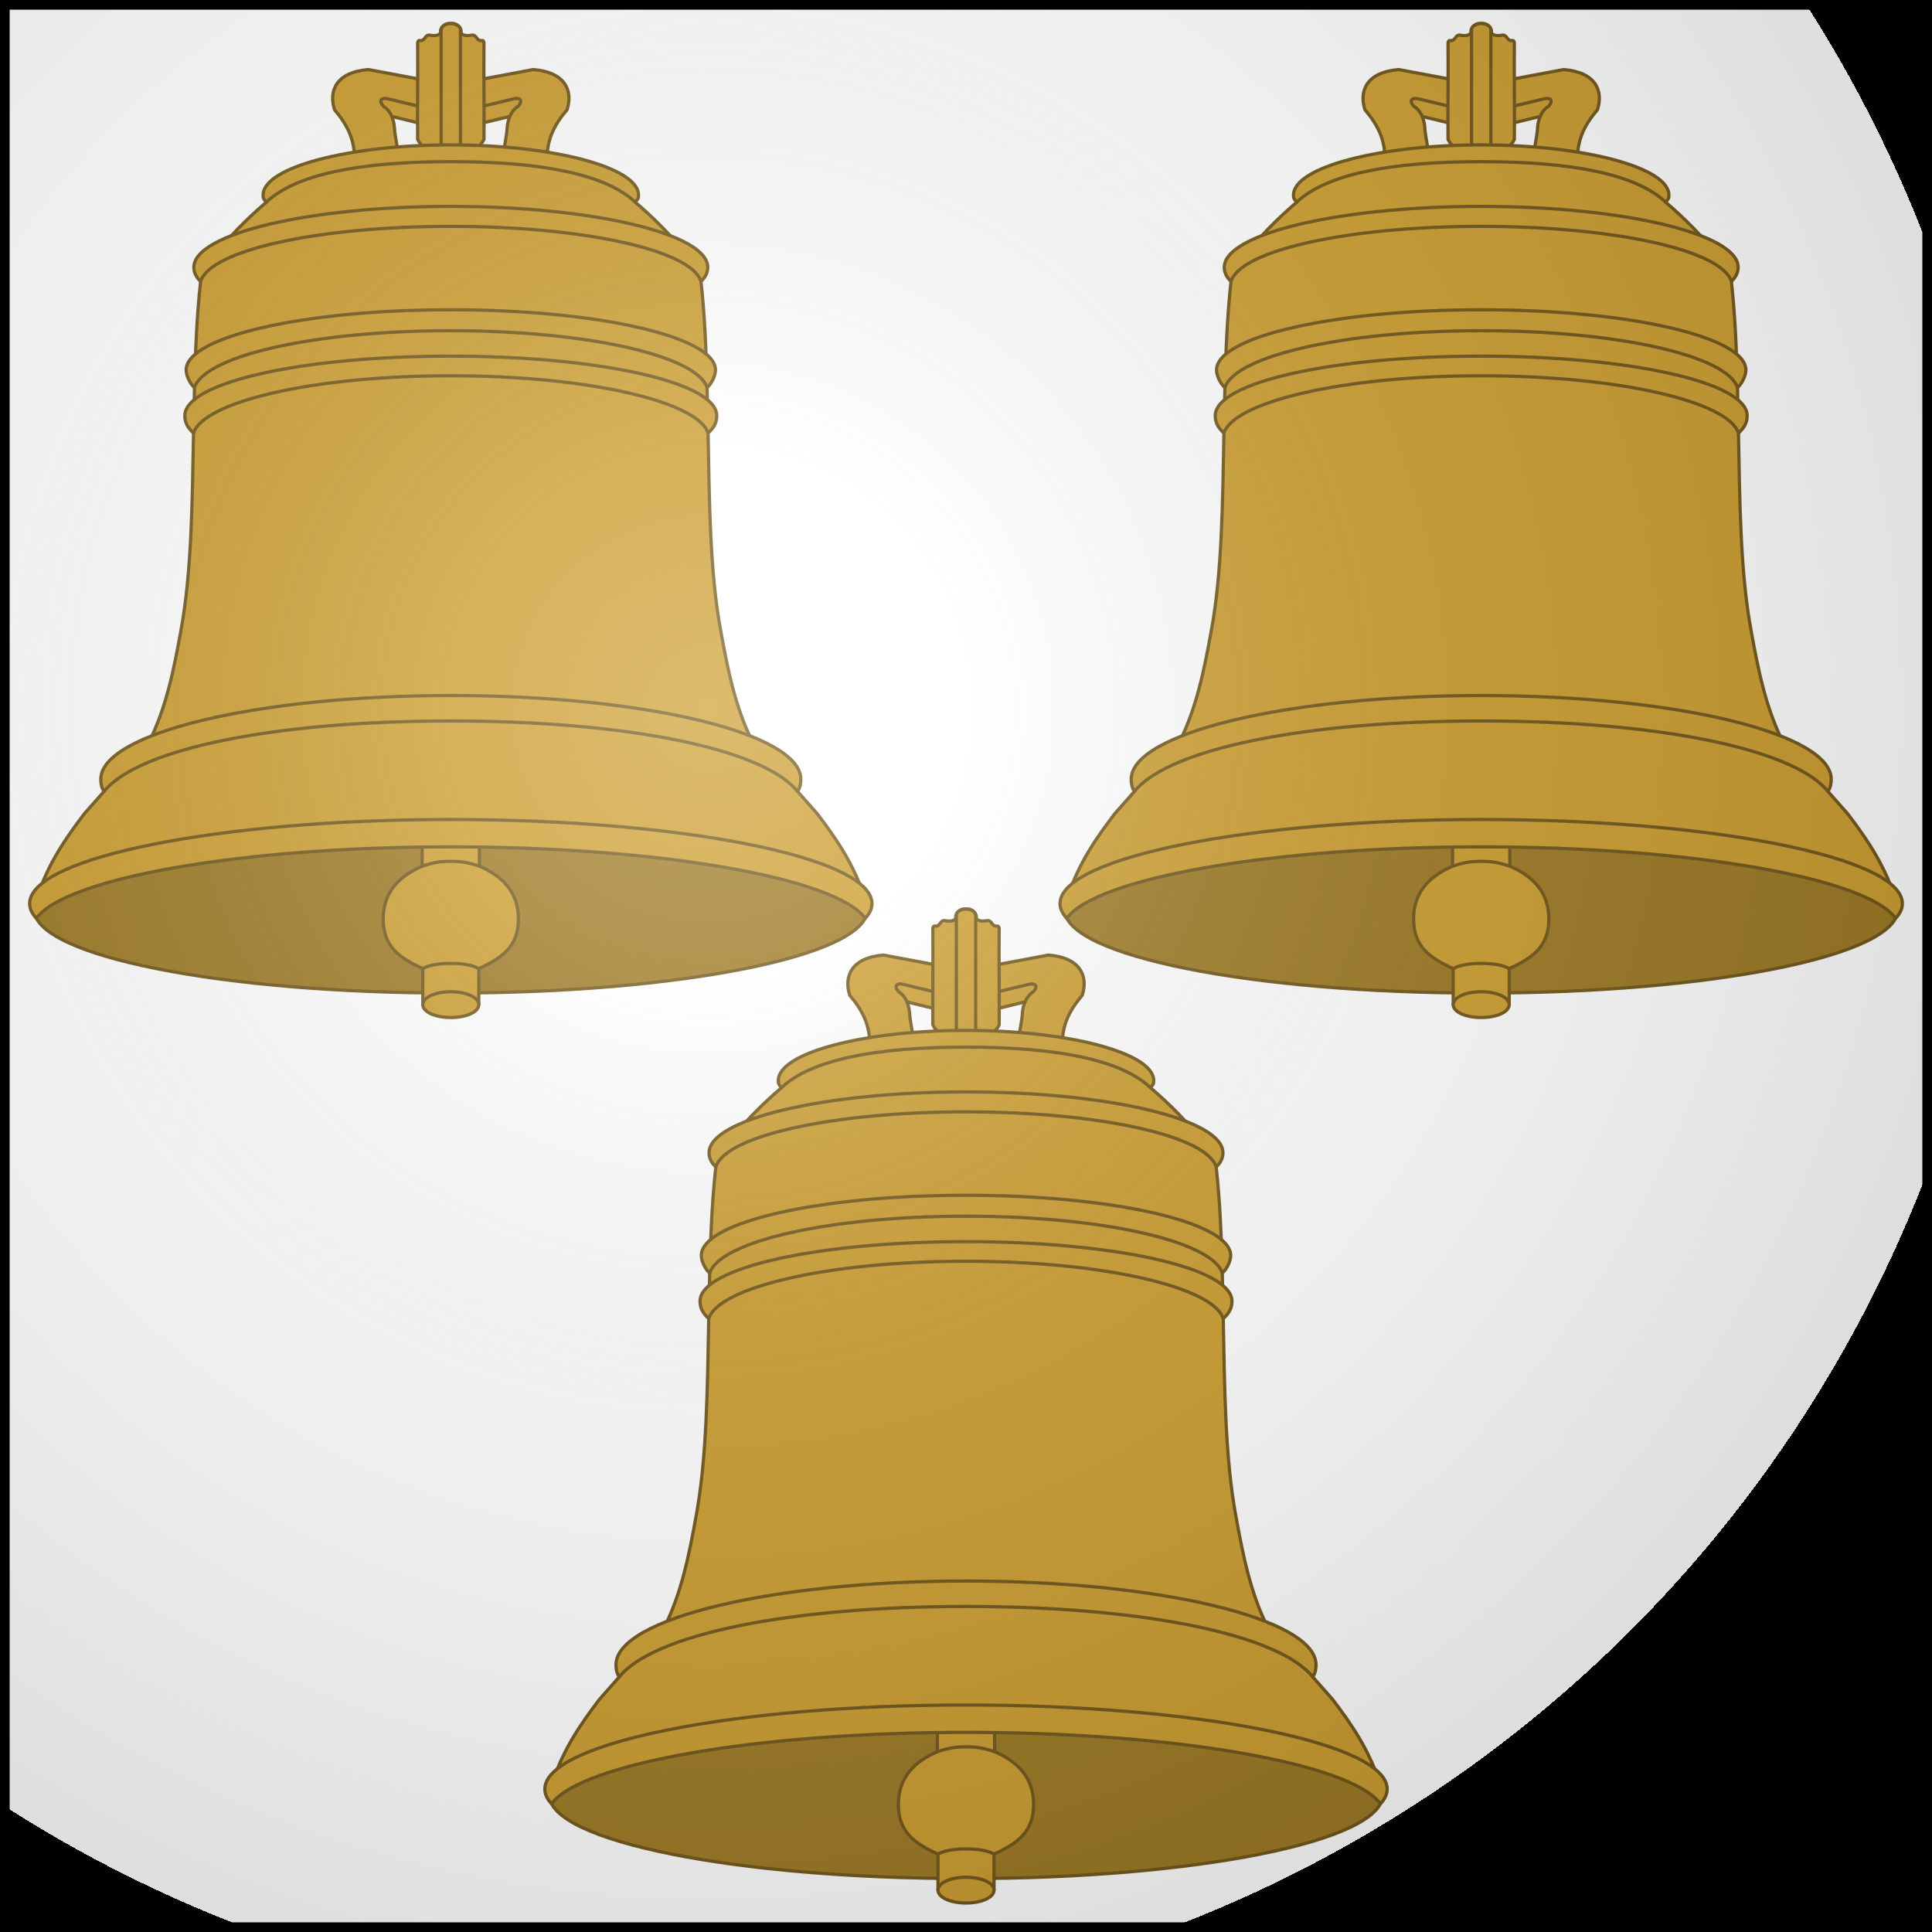 <?xml version="1.0" encoding="UTF-8"?>
<svg xmlns="http://www.w3.org/2000/svg" xmlns:xlink="http://www.w3.org/1999/xlink" width="600" height="600">
<rect width="100%" height="100%" fill="#333333" stroke="none"/>
<defs>
  <radialGradient id="rg" gradientUnits="userSpaceOnUse" cx="220" cy="220" r="405">
    <stop style="stop-color:#fff;stop-opacity:.3" offset="0"/>
    <stop style="stop-color:#fff;stop-opacity:.2" offset=".2"/>
    <stop style="stop-color:#666;stop-opacity:.1" offset=".6"/>
    <stop style="stop-color:#000;stop-opacity:.13" offset="1"/>
    <path id="shield" d="m 1.5,1.5 h 597 v 597 h -597 z" />
  </radialGradient>
</defs>
<use id="field" xlink:href="#shield" style="fill:#ffffff" />
<g id="bell" transform="translate(0,155)" style="fill:#cd9f32;stroke:#72581c;stroke-width:1;stroke-linecap:round;stroke-linejoin:round;">
  <path style="fill:#9e7b26;" d="m 429.4,402.5 c -0.1,14.3 -58,25.9 -129.4,25.9 -71.4,0 -129.3,-11.6 -129.4,-25.9 0.1,-14.3 58,-25.9 129.4,-25.9 71.4,0 129.3,11.6 129.4,25.9 z"/>
  <g>
    <path d="m 305.5,328 c 1.9,0 3.2,1.3 3.2,2.9 l 0.2,58.1 c 7.1,3.1 12.1,8 12.1,16.4 0,8.5 -5,12.1 -12.3,15.4 v 11.2 h -8.7 -8.7 v -11.2 c -7.3,-3.3 -12.3,-6.9 -12.3,-15.4 0,-8.4 5,-13.3 12.1,-16.4 l 0.2,-58.1 c 0,-1.6 1.3,-2.9 3.2,-2.9 h 5.5 z"/>
    <path d="m 308.7,420.8 c -2.3,-1.3 -5.9,-1.6 -8.7,-1.6 -2.8,0 -6.4,0.3 -8.7,1.6 m 17.6,-31.8 c -3.7,-1.2 -5.6,-1.5 -8.9,-1.5 -3.3,0 -5.2,0.3 -8.9,1.5"/>
    <path d="m 308.7,432 c 0,-2.2 -3.7,-4 -8.7,-4 -5,0 -8.7,1.8 -8.7,4 0,2.2 3.7,4 8.7,4 5,0 8.7,-1.8 8.7,-4 z"/>
  </g>
  <path d="m 299.9,376.6 c -66,0 -120.5,9.9 -128.2,21.5 3.5,-10.3 8.8,-17.9 14.5,-25.4 l 6.1,-6.9 c 2.4,-6.8 11.5,-11.6 14,-15.4 5.4,-10.8 7.7,-22.6 9.8,-34.1 3.5,-18.6 3.6,-41.1 4,-61.8 0.1,-5.2 0.2,-9 0.3,-14.1 0.3,-11.6 0.7,-22.1 1.9,-33 0.5,-5 -0.2,-2.2 1.4,-4.7 7.5,-9.4 13.4,-15.1 19,-19.9 1.1,-4.7 4.6,-3.8 6.8,-5.6 2.3,-1.9 3.9,-4.7 8.5,-5.6 12,-2.9 32.1,-5.5 42,-5.4 9.9,-0.1 30,2.5 42,5.4 4.6,0.9 6.2,3.7 8.5,5.6 2.2,1.8 5.7,0.9 6.8,5.6 5.6,4.8 11.5,10.5 19,19.9 1.6,2.5 0.9,-0.3 1.4,4.7 1.2,10.9 1.6,21.4 1.9,33 0.1,5.1 0.2,8.9 0.3,14.1 0.4,20.7 0.5,43.2 4,61.8 2.1,11.5 4.4,23.3 9.8,34.1 2.5,3.8 11.6,8.6 14,15.4 l 6.1,6.9 c 5.7,7.5 11,15.1 14.5,25.4 -7.7,-11.6 -62.2,-21.5 -128.2,-21.5 h -0.1 z"/>
  <g>
    <path d="m 319.8,155.8 c 3.3,0.3 9.5,4.8 9.7,1.6 1.9,-5.9 6,-9.8 -4,-10.6 l -25.5,4.7 -25.5,-4.7 c -10,0.8 -5.9,4.7 -4,10.6 0.2,3.2 6.4,-1.3 9.7,-1.6 l 19.8,4.8 z"/>
    <path d="m 280.1,150.6 c -3,-0.3 -1.7,2.2 -0.3,2.9 1.9,1.7 2.5,4.1 2.7,6.1 0,1.5 0.7,4.9 0.9,6.3 -2.1,1.5 -4.6,1.2 -3,2.5 -0.5,0.6 -4,1.3 -6.3,0.6 -1.5,1.3 -2.7,0.6 -4,0.3 0,-5.9 -2.1,-10.4 -6.2,-15.2 -1.9,-5.9 0.5,-11.7 10.5,-12.5 l 25.6,4.8 25.6,-4.8 c 10,0.8 12.4,6.6 10.5,12.5 -4.1,4.8 -6.2,9.3 -6.2,15.2 -1.3,0.3 -2.5,1 -4,-0.3 -2.3,0.7 -5.8,0 -6.3,-0.6 1.6,-1.3 -0.9,-1 -3,-2.5 0.2,-1.4 0.9,-4.8 0.9,-6.3 0.2,-2 0.8,-4.4 2.7,-6.1 1.4,-0.7 2.7,-3.2 -0.3,-2.9 l -19.9,4.8 z"/>
    <path d="m 303.2,129.5 c -0.3,1.7 2.1,1.7 3.4,1.4 1.5,-0.1 1.4,1.8 2.8,1.7 0.8,-0.1 0.7,0.2 0.9,0.6 -0.1,10.4 0.1,19.7 0,30.1 -1.8,3.8 -6.9,4.7 -10.3,5.4 -3.4,-0.7 -8.5,-1.6 -10.3,-5.4 -0.1,-10.4 0.1,-19.7 0,-30.1 0.2,-0.4 0.1,-0.7 0.9,-0.6 1.4,0.1 1.3,-1.8 2.8,-1.7 1.3,0.3 3.7,0.3 3.4,-1.4 0.3,-1.4 1.7,-2.4 3.2,-2.2 1.5,-0.2 2.9,0.8 3.2,2.2 z"/>
    <path d="m 303,129.2 v 36.5 c 0,1.1 -1.4,1.9 -3,1.9 -1.6,0 -3,-0.8 -3,-1.9 v -36.5 c 0,-1 1.4,-1.9 3,-1.9 1.6,0 3,0.9 3,1.9 z"/>
  </g>
  <path d="m 377.7,207.4 c 1.5,-1.4 2.1,-2.9 2.1,-4.4 0,-10.4 -35.7,-18.9 -79.8,-18.9 -44.1,0 -79.8,8.5 -79.8,18.9 0,1.5 0.6,3 2.1,4.4 3,-9.7 36.4,-17.1 77.7,-17.1 41.3,0 74.7,7.4 77.7,17.1 z m 4.9,41.7 c 0,2.5 -1.2,4 -2.7,5.4 -3.1,-9.7 -36.9,-17.8 -79.9,-17.8 -43,0 -76.8,8.1 -79.9,17.8 -1.5,-1.4 -2.7,-2.9 -2.7,-5.4 0,-10.4 36.7,-18.5 82.6,-18.5 45.9,0 82.6,8.1 82.6,18.5 z m -3,-8.7 c 1.6,-1.5 2.6,-3.9 2.6,-5.5 0,-10.3 -36.4,-18.7 -82.2,-18.7 -45.8,0 -82.2,8.4 -82.2,18.7 0,1.6 1,4 2.6,5.5 3.1,-9.8 36.7,-17.7 79.6,-17.7 42.9,0 76.5,7.9 79.6,17.7 z m 49.1,164.8 c 1.4,-1.5 2.1,-3 2.1,-4.6 0,-14.4 -59.4,-26.1 -130.8,-26.1 -71.4,0 -130.8,11.7 -130.8,26.1 0,1.6 0.7,3.1 2.1,4.6 9,-12.5 63.6,-22.2 128.7,-22.2 65.1,0 119.7,9.7 128.7,22.2 z m -237.4,-43.2 c 0,1.4 0.2,2.5 1,3.8 10.7,-13.3 53.1,-21.9 107.7,-21.9 54.6,0 97,8.6 107.7,21.9 0.8,-1.3 1,-2.4 1,-3.8 0,-14.3 -48.6,-26 -108.7,-26 -60.1,0 -108.7,11.7 -108.7,26 z m 51.4,-179.2 c -0.8,-1 -1,-1.1 -1,-2.2 0,-8.7 26.8,-15.6 58.3,-15.6 31.5,0 58.3,6.9 58.3,15.6 0,1.1 -0.2,1.2 -1,2.2 -9.1,-8.6 -28.7,-12.6 -57.3,-12.6 -28.6,0 -48.2,4 -57.3,12.6 z"/>
</g>
<use xlink:href="#bell" transform="translate(-160,-275)"/>
<use xlink:href="#bell" transform="translate(160,-275)"/>
<use id="shine" xlink:href="#shield" fill="url(#rg)" stroke="#000" stroke-width="3" />
</svg>